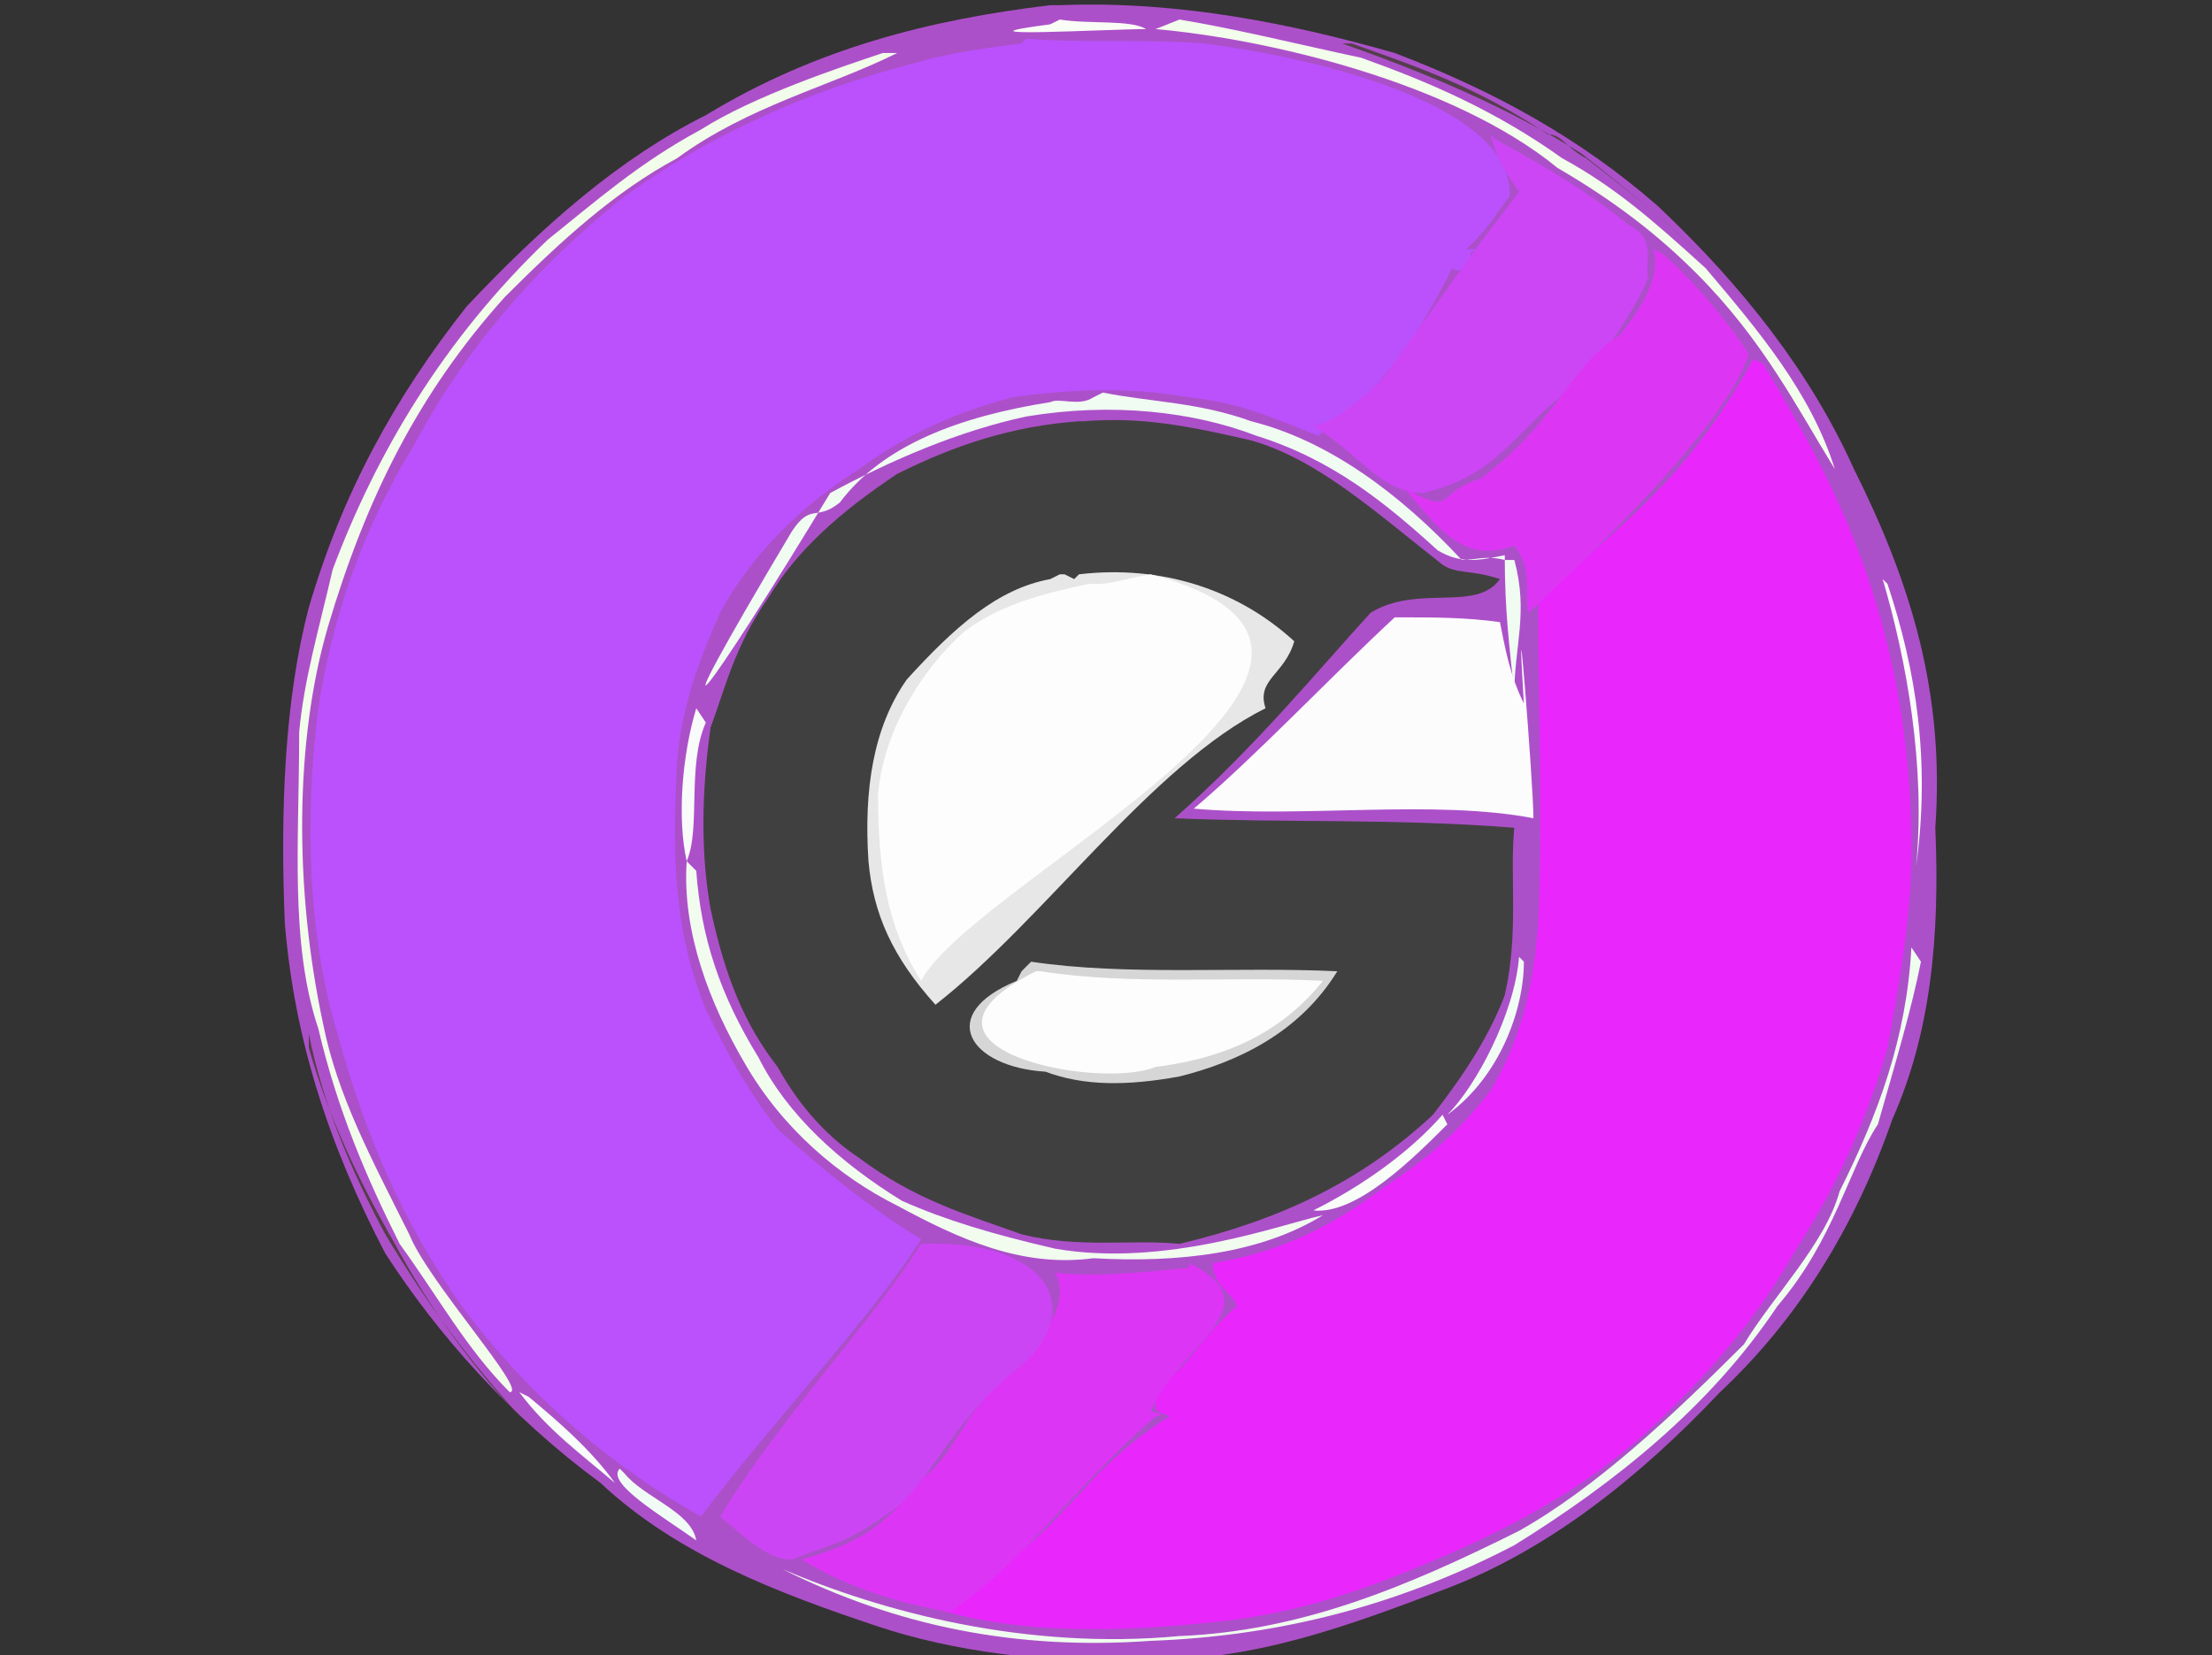 <?xml version="1.0" standalone="no"?>
<!DOCTYPE svg PUBLIC "-//W3C//DTD SVG 1.0//EN" "http://www.w3.org/TR/2001/REC-SVG-20010904/DTD/svg10.dtd">
<svg xmlns="http://www.w3.org/2000/svg" xmlns:xlink="http://www.w3.org/1999/xlink" id="body_1" width="338" height="253">

<rect width="100%" height="100%" fill="#333333" stroke="none"/>

<g transform="matrix(0.731 0 0 0.731 -56.623 -97.162)">
    <path d="M299 134C 324 133 348 138 369 144C 390 152 408 162 424 176C 442 193 456 211 465 231C 477 255 484 278 482 306C 483 329 481 349 473 367C 465 390 453 409 437 424C 420 442 401 457 380 465C 359 473 340 480 318 480C 296 481 276 478 261 473C 240 466 219 458 203 443C 184 429 169 412 158 395C 146 372 139 350 137 326C 136 302 137 279 142 260C 149 236 160 216 175 197C 191 180 207 166 225 157C 248 143 272 137 297 134" stroke="none" fill="#AC50C9" fill-rule="nonzero" />
    <path d="M291 142C 283 143 276 144 269 146C 246 152 226 161 208 174C 189 189 174 207 164 226C 153 244 147 262 144 281C 141 305 142 329 148 349C 154 371 162 389 174 406C 188 425 206 440 224 450C 239 430 260 408 270 392C 260 386 250 378 240 369C 233 360 229 352 225 344C 218 327 218 310 219 292C 220 280 224 270 228 261C 235 248 246 238 257 231C 268 223 278 219 289 216C 303 214 315 214 326 216C 337 217 345 221 353 224C 362 217 370 211 381 189C 384 191 383 186 387 188C 381 185 390 185 384 185C 390 179 389 179 393 174C 394 155 353 145 329 142C 315 141 304 142 292 141" stroke="none" fill="#BA51FD" fill-rule="nonzero" />
    <path d="M303 221C 289 222 277 226 265 232C 253 240 244 248 238 258C 231 268 229 277 226 285C 224 299 224 312 226 323C 229 337 233 347 240 356C 245 365 251 371 257 375C 269 384 280 387 291 391C 303 394 314 392 324 393C 345 388 362 380 377 366C 384 357 389 349 392 341C 395 328 393 316 394 306C 369 304 346 305 323 304C 340 289 353 273 364 261C 374 255 386 261 391 254C 385 252 382 253 379 251C 365 240 353 229 339 225C 326 222 316 220 304 221" stroke="none" fill="#414041" fill-rule="nonzero" />
    <path d="M444 208C 429 235 416 242 399 259C 399 283 400 304 399 326C 398 340 395 351 389 361C 382 370 376 375 367 381C 355 390 344 395 331 397C 331 402 335 403 336 406C 329 412 327 417 322 421C 317 428 319 428 322 429C 300 443 301 455 272 469C 291 475 313 474 332 472C 351 470 366 464 380 458C 396 451 410 443 422 432C 436 419 445 408 453 394C 462 380 468 366 472 352C 475 336 477 323 477 311C 477 290 474 273 469 257C 463 238 455 224 446 209" stroke="none" fill="#E927FD" fill-rule="nonzero" />
    <path d="M303 253C 320 251 336 256 348 267C 346 274 340 275 342 281C 318 293 296 325 273 343C 264 333 260 324 259 313C 258 298 260 285 267 275C 277 264 286 256 297 254L297 254L299 253L300 253L302 254" stroke="none" fill="#E7E7E8" fill-rule="nonzero" />
    <path d="M305 255C 296 257 287 259 279 265C 269 274 262 287 261 299C 261 315 263 327 270 338C 281 317 382 270 318 253C 312 254 310 255 307 255" stroke="none" fill="#FDFDFD" fill-rule="nonzero" />
    <path d="M326 398C 316 399 306 400 298 399C 303 408 288 419 290 419C 278 428 278 437 269 443C 263 452 256 456 245 459C 255 465 265 468 276 470C 291 460 300 446 319 429C 319 429 322 429 318 428C 324 414 344 406 326 397" stroke="none" fill="#DD35F5" fill-rule="nonzero" />
    <path d="M389 161C 390 164 390 166 395 173C 382 190 386 185 368 210C 368 211 358 221 352 222C 362 228 366 236 375 236C 391 232 393 224 407 213C 413 207 419 198 422 191C 421 188 424 183 418 180C 408 172 399 167 390 162" stroke="none" fill="#CC46F5" fill-rule="nonzero" />
    <path d="M270 393C 260 409 240 430 228 450C 234 455 238 459 243 459C 253 455 254 456 265 448C 273 441 276 431 289 420C 305 408 298 392 270 393" stroke="none" fill="#CC45F4" fill-rule="nonzero" />
    <path d="M369 262C 355 275 340 291 327 302C 350 304 377 300 398 304C 398 297 394 247 396 280C 393 274 392 268 391 263C 384 262 377 262 371 262" stroke="none" fill="#FDFCFD" fill-rule="nonzero" />
    <path d="M423 185C 425 191 420 198 416 203C 405 210 404 220 387 233C 377 236 382 241 371 235C 378 243 383 251 394 247C 398 252 396 257 397 261C 413 246 438 222 443 207C 440 202 432 192 425 186" stroke="none" fill="#DC36F4" fill-rule="nonzero" />
    <path d="M291 336L293 334C 313 337 336 335 357 336C 349 349 336 355 324 358C 313 360 304 360 296 357C 280 356 273 345 290 338" stroke="none" fill="#D6D6D6" fill-rule="nonzero" />
    <path d="M294 336C 262 352 307 361 319 356C 335 354 346 348 354 338C 335 337 314 339 295 336" stroke="none" fill="#FDFDFD" fill-rule="nonzero" />
    <path d="M262 144C 253 147 235 153 224 160C 211 167 202 175 192 183C 170 204 156 228 147 252C 144 265 141 275 140 286C 140 309 138 330 144 348C 148 365 154 379 161 393C 169 404 175 415 184 424C 188 424 167 401 163 391C 155 375 148 362 145 347C 139 319 139 288 146 264C 154 237 165 215 183 195C 195 183 206 173 219 166C 234 155 251 151 265 144" stroke="none" fill="#F2FCEA" fill-rule="nonzero" />
    <path d="M306 216C 303 218 299 216 297 217C 278 220 262 226 253 238C 248 242 247 238 243 244C 212 296 225 279 251 236C 264 229 278 223 292 220C 310 217 327 219 340 224C 356 229 367 238 378 248C 383 251 387 250 392 249C 392 261 393 268 394 278C 394 268 397 261 394 250L394 250L392 250C 388 249 386 250 383 250C 370 236 355 225 339 221C 328 217 318 217 308 215" stroke="none" fill="#F0FCF2" fill-rule="nonzero" />
    <path d="M477 331C 476 350 470 366 462 382C 459 393 448 404 442 414C 427 429 411 444 395 453C 371 465 349 474 324 475C 292 478 262 470 241 461C 265 473 290 478 318 476C 346 475 371 468 394 456C 415 443 435 427 449 406C 461 392 464 377 470 368C 474 354 477 344 479 334" stroke="none" fill="#EFFDEE" fill-rule="nonzero" />
    <path d="M221 313C 220 328 226 343 233 355C 241 369 253 379 265 385C 278 392 291 398 306 396C 324 397 341 395 354 387C 345 389 321 398 298 394C 285 391 275 388 266 384C 253 376 242 366 236 354C 228 341 224 329 223 315" stroke="none" fill="#F1FCEF" fill-rule="nonzero" />
    <path d="M319 139C 342 141 381 150 403 168C 415 175 424 182 432 190C 446 204 453 218 461 231C 456 215 445 202 434 189C 423 179 415 172 404 166C 390 156 376 150 362 145C 348 142 336 139 324 137" stroke="none" fill="#F3FDEB" fill-rule="nonzero" />
    <path d="M223 281C 220 291 219 304 221 313C 224 306 221 293 225 284" stroke="none" fill="#F8FBF9" fill-rule="nonzero" />
    <path d="M471 254C 476 271 480 293 478 314C 481 292 478 273 472 255" stroke="none" fill="#FAFCFA" fill-rule="nonzero" />
    <path d="M379 366C 372 374 362 381 352 386C 361 387 373 375 380 368" stroke="none" fill="#F8FDF8" fill-rule="nonzero" />
    <path d="M395 333C 394 345 386 360 380 366C 391 358 396 344 396 334" stroke="none" fill="#F1FCF5" fill-rule="nonzero" />
    <path d="M297 138C 274 141 309 139 317 139C 314 137 305 138 299 137" stroke="none" fill="#FAFDF6" fill-rule="nonzero" />
    <path d="M358 142C 375 148 392 155 408 165C 422 176 434 186 444 198C 433 185 422 176 409 166C 405 164 404 161 401 161C 386 151 374 147 360 142" stroke="none" fill="#553E4D" fill-rule="nonzero" />
    <path d="M142 349C 145 364 151 378 158 391C 167 406 176 418 187 430C 177 420 167 406 160 393C 152 379 146 366 142 352" stroke="none" fill="#573C4C" fill-rule="nonzero" />
    <path d="M186 424C 192 432 199 437 206 443C 201 436 194 430 188 425" stroke="none" fill="#F8FDF9" fill-rule="nonzero" />
    <path d="M207 440C 204 443 216 450 223 455C 222 449 212 446 208 441" stroke="none" fill="#F1FBF5" fill-rule="nonzero" />
</g>
</svg>